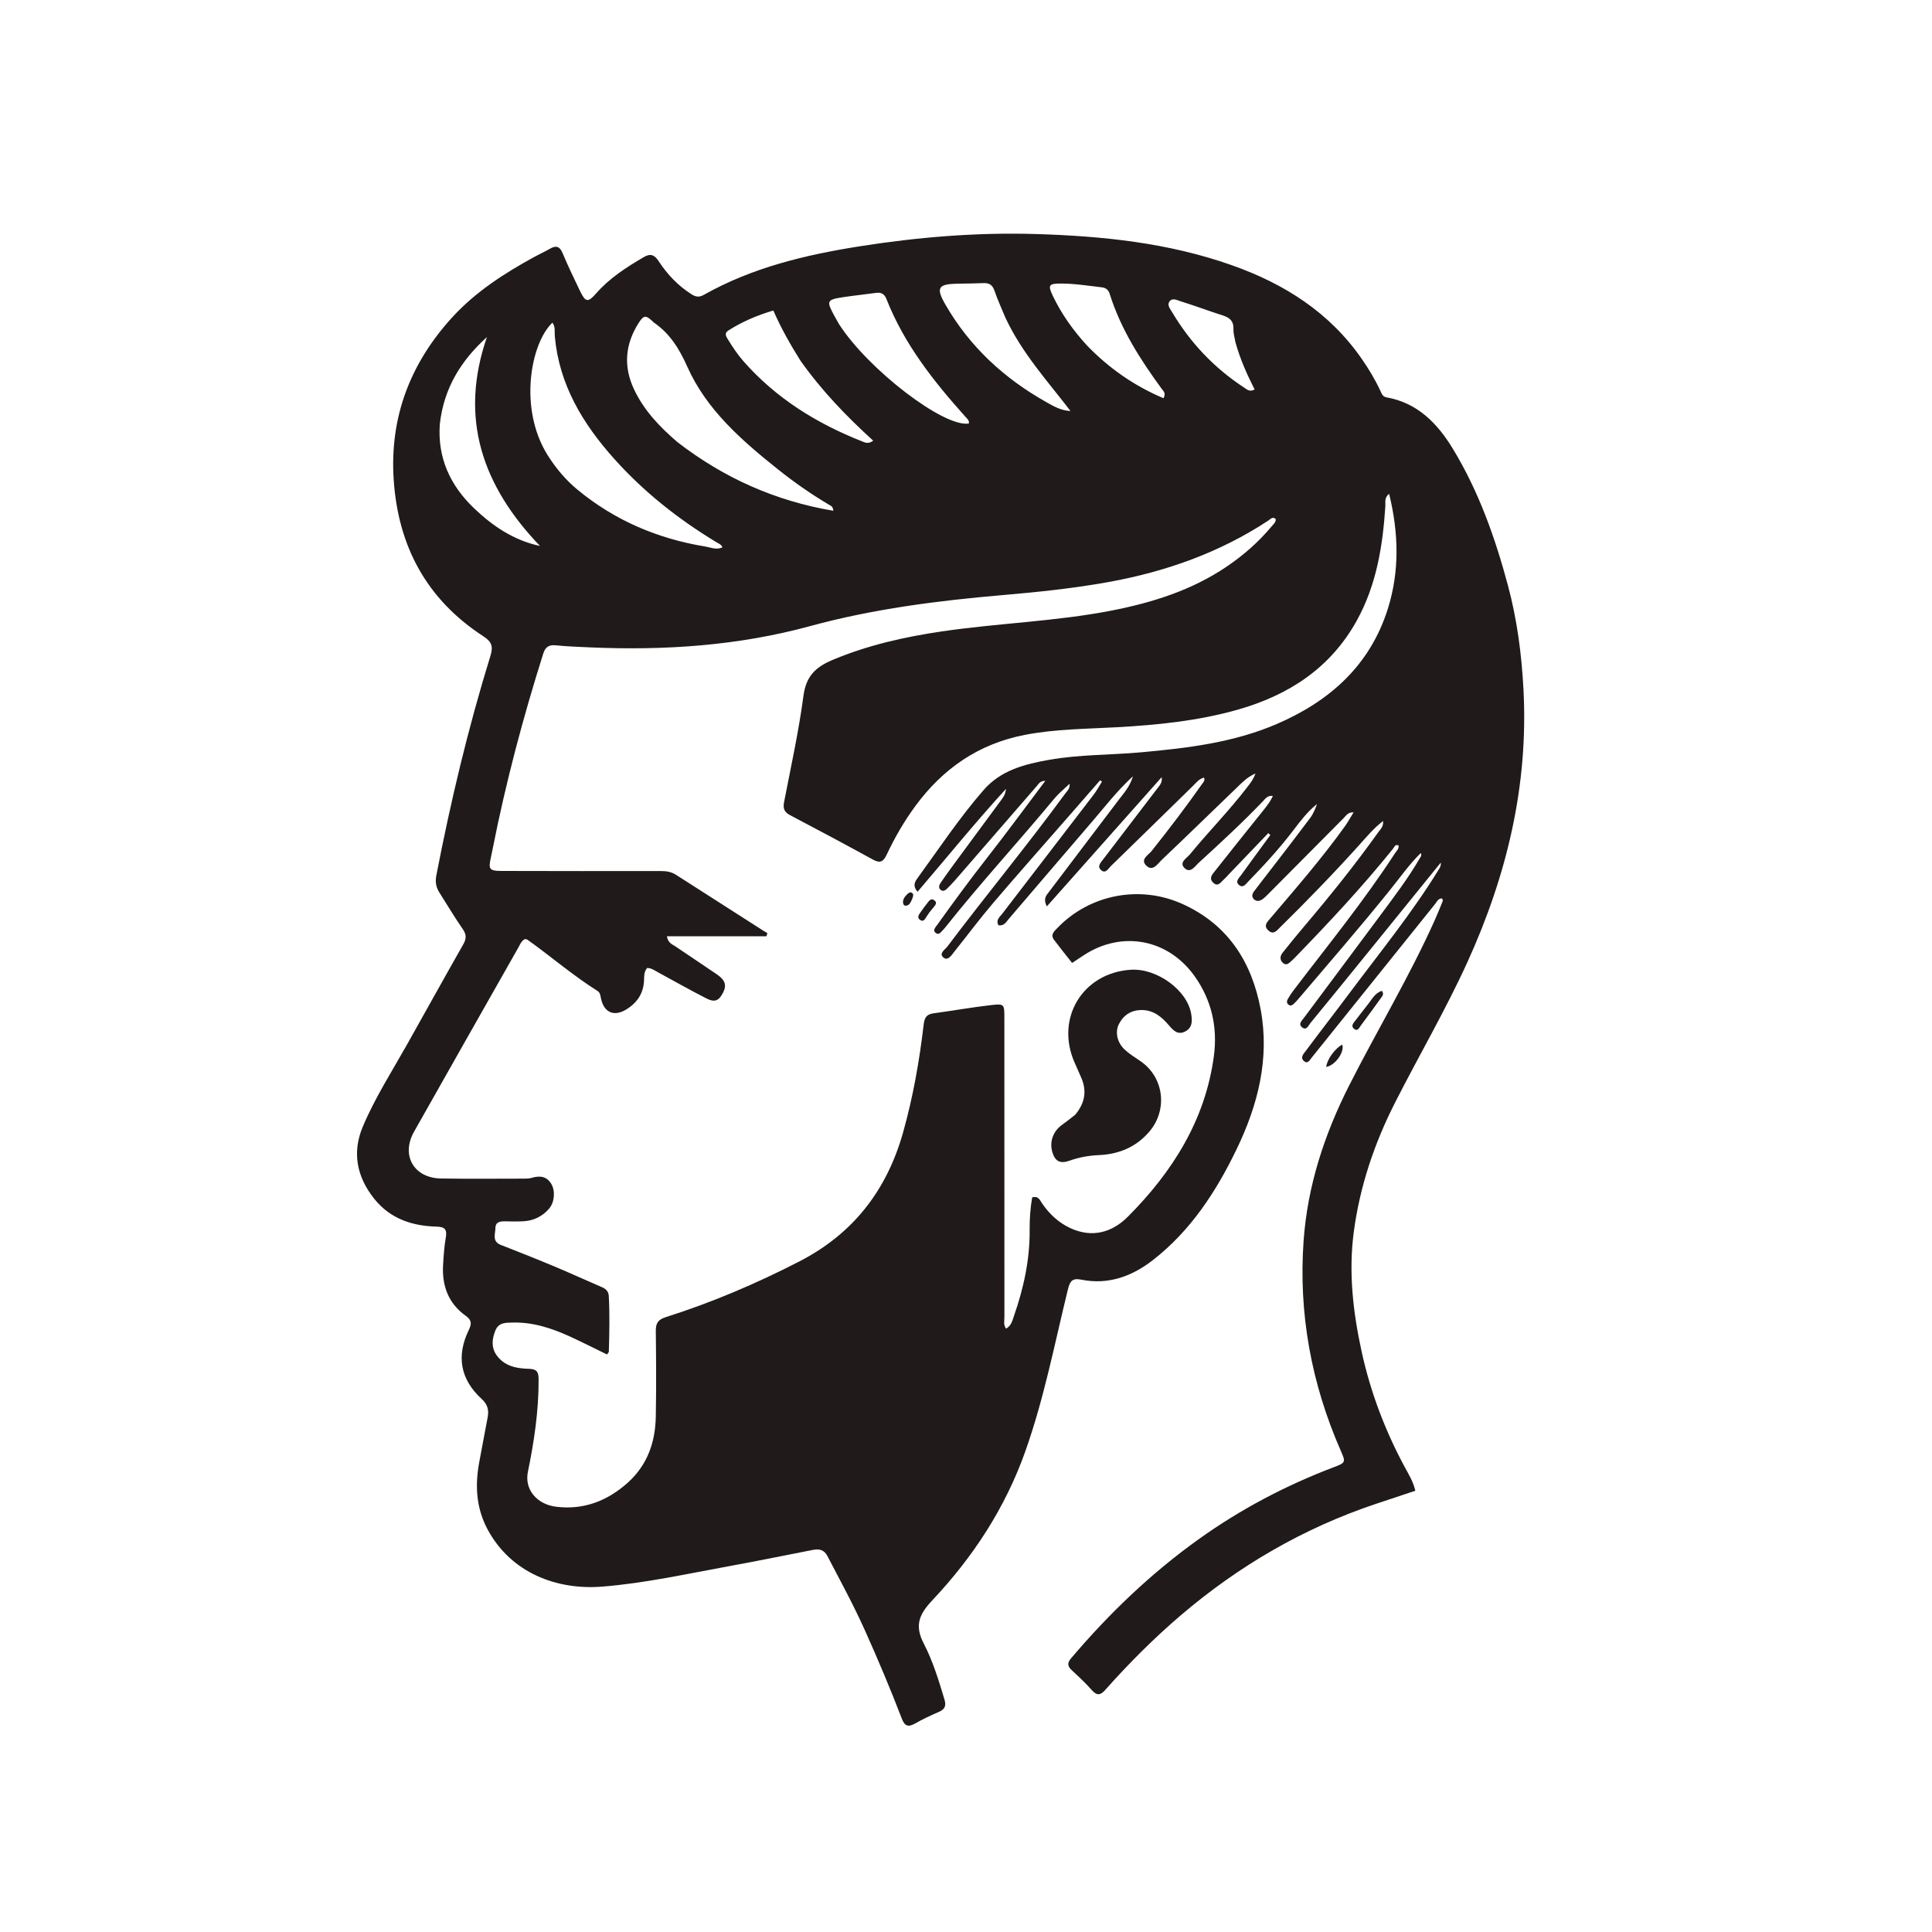 <svg width="120" height="120" viewBox="0 0 120 120" fill="none" xmlns="http://www.w3.org/2000/svg">
<path d="M39 92.086C40.24 90.962 40.705 89.544 40.733 87.968C40.765 86.21 40.755 84.452 40.733 82.695C40.727 82.218 40.845 81.971 41.341 81.814C44.211 80.904 46.97 79.729 49.65 78.35C52.999 76.625 55.079 73.929 56.091 70.34C56.711 68.14 57.105 65.899 57.371 63.635C57.42 63.215 57.547 63 57.971 62.942C59.165 62.777 60.354 62.567 61.552 62.429C62.373 62.334 62.383 62.377 62.383 63.181C62.383 69.392 62.382 75.603 62.386 81.814C62.386 82.038 62.314 82.279 62.486 82.524C62.819 82.347 62.885 82.004 62.986 81.715C63.586 79.992 63.969 78.227 63.953 76.391C63.947 75.71 63.995 75.035 64.109 74.375C64.495 74.258 64.587 74.542 64.721 74.738C65.172 75.396 65.736 75.93 66.458 76.27C67.822 76.913 69.07 76.559 70.058 75.568C72.829 72.785 74.868 69.563 75.397 65.587C75.632 63.822 75.265 62.132 74.203 60.637C72.563 58.328 69.699 57.776 67.323 59.326C67.096 59.474 66.87 59.626 66.591 59.81C66.205 59.319 65.827 58.854 65.468 58.375C65.222 58.046 65.486 57.836 65.688 57.626C67.69 55.555 70.796 54.947 73.459 56.154C76.278 57.432 77.757 59.763 78.302 62.701C78.869 65.753 78.133 68.636 76.811 71.374C75.537 74.015 73.951 76.448 71.598 78.275C70.302 79.281 68.835 79.815 67.17 79.484C66.603 79.371 66.457 79.567 66.328 80.094C65.503 83.462 64.846 86.874 63.681 90.153C62.439 93.653 60.449 96.696 57.926 99.377C57.103 100.252 56.78 100.937 57.381 102.094C57.942 103.173 58.304 104.368 58.659 105.547C58.781 105.95 58.693 106.164 58.317 106.327C57.816 106.545 57.318 106.776 56.844 107.046C56.423 107.286 56.199 107.23 56.017 106.756C55.304 104.898 54.531 103.064 53.714 101.248C53.009 99.679 52.186 98.172 51.392 96.649C51.172 96.227 50.852 96.197 50.462 96.273C48.741 96.608 47.024 96.962 45.299 97.275C42.674 97.752 40.066 98.337 37.398 98.548C34.588 98.772 31.77 97.703 30.315 95.05C29.581 93.714 29.494 92.307 29.761 90.848C29.932 89.91 30.116 88.974 30.289 88.036C30.371 87.594 30.301 87.241 29.922 86.895C28.591 85.68 28.329 84.224 29.122 82.6C29.311 82.212 29.289 81.985 28.93 81.729C27.846 80.956 27.444 79.858 27.521 78.564C27.555 78 27.591 77.432 27.688 76.877C27.773 76.394 27.655 76.201 27.14 76.189C25.595 76.151 24.222 75.698 23.222 74.43C22.153 73.076 21.865 71.566 22.533 69.981C23.284 68.199 24.333 66.564 25.28 64.88C26.448 62.804 27.6 60.72 28.777 58.65C28.979 58.296 28.975 58.04 28.738 57.699C28.225 56.963 27.768 56.188 27.287 55.43C27.079 55.102 27.025 54.766 27.102 54.371C27.991 49.776 29.074 45.227 30.456 40.755C30.634 40.176 30.57 39.877 30.028 39.525C26.501 37.236 24.718 33.924 24.451 29.762C24.202 25.884 25.499 22.546 28.089 19.71C29.538 18.125 31.334 16.968 33.212 15.944C33.521 15.775 33.843 15.633 34.146 15.456C34.536 15.228 34.767 15.293 34.95 15.735C35.28 16.526 35.654 17.3 36.026 18.074C36.365 18.782 36.523 18.802 37.027 18.225C37.862 17.269 38.912 16.598 39.995 15.965C40.409 15.723 40.658 15.836 40.907 16.217C41.446 17.042 42.114 17.747 42.955 18.28C43.212 18.443 43.43 18.475 43.709 18.317C46.714 16.623 50.003 15.835 53.372 15.302C57.002 14.729 60.652 14.427 64.326 14.536C68.47 14.659 72.572 15.078 76.52 16.476C79.786 17.632 82.589 19.411 84.591 22.305C85.024 22.931 85.417 23.584 85.738 24.277C85.819 24.451 85.876 24.637 86.116 24.68C88.049 25.02 89.286 26.304 90.24 27.875C91.844 30.513 92.868 33.402 93.663 36.371C94.229 38.484 94.511 40.639 94.626 42.829C94.939 48.771 93.598 54.357 91.158 59.728C89.799 62.717 88.14 65.549 86.655 68.473C85.362 71.017 84.463 73.68 84.087 76.509C83.755 79.013 84.036 81.483 84.571 83.936C85.123 86.472 86.034 88.868 87.265 91.148C87.505 91.592 87.777 92.023 87.908 92.593C87.081 92.868 86.257 93.141 85.434 93.417C80.954 94.919 76.948 97.255 73.357 100.315C71.676 101.749 70.118 103.31 68.652 104.961C68.347 105.306 68.129 105.331 67.814 104.974C67.427 104.536 66.996 104.135 66.567 103.736C66.301 103.489 66.279 103.291 66.527 102.999C68.886 100.218 71.498 97.713 74.472 95.589C77.078 93.728 79.883 92.251 82.875 91.119C83.586 90.85 83.587 90.814 83.277 90.107C81.45 85.939 80.643 81.576 80.971 77.041C81.216 73.656 82.256 70.47 83.786 67.446C85.522 64.016 87.512 60.717 89.092 57.206C89.276 56.797 89.444 56.382 89.611 55.966C89.628 55.924 89.588 55.86 89.574 55.803C89.318 55.797 89.247 56.011 89.133 56.153C86.577 59.332 84.026 62.514 81.47 65.693C81.356 65.835 81.233 66.092 81.014 65.924C80.718 65.696 80.973 65.449 81.109 65.267C82.006 64.061 82.93 62.876 83.829 61.672C85.72 59.139 87.722 56.687 89.377 53.984C89.446 53.872 89.511 53.757 89.488 53.579C88.096 55.297 86.706 57.017 85.312 58.733C84.009 60.34 82.705 61.947 81.391 63.545C81.264 63.7 81.145 64.046 80.857 63.794C80.634 63.599 80.857 63.398 80.978 63.236C82.539 61.137 84.111 59.047 85.667 56.945C86.548 55.753 87.453 54.576 88.197 53.288C88.242 53.209 88.325 53.137 88.244 52.985C87.53 53.69 86.964 54.497 86.35 55.261C84.49 57.574 82.545 59.814 80.622 62.073C80.546 62.163 80.465 62.248 80.381 62.329C80.279 62.428 80.166 62.513 80.025 62.397C79.889 62.285 79.932 62.148 80.003 62.027C80.101 61.859 80.207 61.695 80.324 61.54C82.474 58.714 84.721 55.959 86.66 52.976C86.751 52.836 86.909 52.719 86.864 52.508C86.65 52.422 86.605 52.615 86.518 52.723C84.605 55.097 82.525 57.32 80.404 59.506C80.35 59.562 80.294 59.617 80.234 59.668C80.074 59.804 79.916 60.013 79.686 59.808C79.475 59.62 79.504 59.379 79.666 59.175C80.115 58.611 80.57 58.05 81.037 57.5C82.642 55.609 84.192 53.676 85.633 51.656C85.751 51.491 85.936 51.348 85.906 50.995C85.321 51.444 84.895 51.962 84.454 52.452C82.861 54.223 81.204 55.933 79.505 57.602C79.303 57.801 79.096 58.092 78.773 57.787C78.459 57.489 78.713 57.262 78.903 57.04C80.495 55.165 82.113 53.311 83.545 51.308C83.725 51.057 83.872 50.783 84.075 50.456C83.725 50.436 83.608 50.663 83.462 50.809C81.891 52.385 80.325 53.967 78.757 55.546C78.647 55.656 78.535 55.769 78.407 55.857C78.234 55.977 78.036 56.01 77.874 55.844C77.724 55.691 77.781 55.509 77.891 55.362C78.266 54.863 78.654 54.373 79.034 53.877C79.818 52.855 80.608 51.837 81.378 50.805C81.568 50.55 81.692 50.246 81.803 49.938C81.226 50.396 80.79 50.968 80.358 51.537C79.494 52.675 78.531 53.725 77.537 54.748C77.385 54.905 77.214 55.181 76.959 54.97C76.698 54.755 76.954 54.541 77.078 54.367C77.678 53.529 78.293 52.7 78.903 51.868C78.861 51.827 78.819 51.786 78.777 51.745C77.952 52.607 77.126 53.469 76.301 54.33C76.207 54.429 76.12 54.537 76.017 54.625C75.824 54.789 75.656 55.119 75.346 54.816C75.066 54.542 75.306 54.303 75.466 54.099C76.407 52.903 77.359 51.715 78.312 50.528C78.578 50.196 78.857 49.874 79.061 49.436C78.729 49.392 78.597 49.607 78.448 49.761C77.177 51.086 75.83 52.333 74.475 53.569C74.228 53.794 73.939 54.283 73.567 53.91C73.217 53.559 73.717 53.3 73.915 53.057C75.079 51.639 76.37 50.329 77.487 48.869C77.659 48.644 77.84 48.425 77.982 48.039C77.45 48.277 77.151 48.605 76.837 48.906C75.274 50.407 73.725 51.923 72.152 53.415C71.9 53.654 71.603 54.162 71.194 53.761C70.803 53.377 71.33 53.108 71.53 52.856C72.613 51.496 73.666 50.115 74.665 48.693C74.739 48.588 74.86 48.493 74.784 48.299C74.481 48.367 74.306 48.609 74.106 48.805C72.402 50.469 70.704 52.138 68.995 53.797C68.834 53.954 68.668 54.298 68.383 54.037C68.13 53.806 68.374 53.568 68.521 53.374C69.643 51.898 70.774 50.429 71.898 48.954C72.037 48.771 72.208 48.601 72.152 48.272C69.796 50.924 67.44 53.576 65.023 56.297C64.771 55.807 65 55.601 65.151 55.402C66.584 53.501 68.03 51.609 69.464 49.708C69.788 49.278 70.171 48.879 70.37 48.215C69.363 49.137 68.617 50.126 67.811 51.059C66.089 53.053 64.387 55.063 62.669 57.062C62.502 57.255 62.365 57.536 62.014 57.467C61.838 57.139 62.096 56.958 62.253 56.753C64.141 54.291 66.035 51.834 67.921 49.37C68.117 49.113 68.272 48.825 68.446 48.551C68.407 48.521 68.369 48.492 68.331 48.463C67.647 49.246 66.963 50.03 66.28 50.814C64.739 52.578 63.184 54.33 61.665 56.112C60.843 57.078 60.085 58.098 59.291 59.088C59.116 59.307 58.893 59.692 58.618 59.488C58.274 59.231 58.697 58.985 58.849 58.783C61.257 55.587 63.81 52.504 66.175 49.275C66.284 49.127 66.456 49.003 66.437 48.678C66.088 49.013 65.76 49.272 65.499 49.587C63.27 52.279 60.897 54.848 58.725 57.588C58.677 57.649 58.626 57.709 58.57 57.763C58.449 57.882 58.329 58.092 58.139 57.961C57.902 57.798 58.095 57.608 58.201 57.461C59.2 56.064 60.215 54.68 61.274 53.327C62.499 51.764 63.673 50.161 64.926 48.501C64.597 48.499 64.511 48.692 64.399 48.82C62.709 50.764 61.023 52.712 59.334 54.658C59.181 54.834 59.016 55.002 58.851 55.168C58.737 55.281 58.596 55.398 58.441 55.283C58.259 55.149 58.334 54.961 58.436 54.813C58.713 54.412 59 54.017 59.288 53.624C60.247 52.319 61.208 51.016 62.17 49.714C62.298 49.541 62.439 49.377 62.486 48.995C60.54 51.121 58.812 53.266 56.992 55.387C56.697 55.059 56.795 54.81 56.958 54.586C58.313 52.724 59.586 50.798 61.104 49.06C62.172 47.838 63.651 47.46 65.167 47.193C67.054 46.861 68.973 46.899 70.874 46.727C73.755 46.467 76.618 46.126 79.306 44.968C82.591 43.552 85.087 41.333 86.195 37.832C86.933 35.499 86.881 33.125 86.281 30.668C85.968 30.924 86.062 31.193 86.048 31.419C85.888 33.908 85.496 36.341 84.265 38.559C82.629 41.506 80.033 43.184 76.868 44.082C74.415 44.777 71.898 45.03 69.361 45.17C67.455 45.275 65.541 45.281 63.654 45.645C60.782 46.2 58.565 47.737 56.853 50.066C56.156 51.013 55.572 52.028 55.072 53.088C54.873 53.509 54.677 53.641 54.232 53.397C52.52 52.457 50.799 51.537 49.07 50.63C48.71 50.441 48.626 50.215 48.699 49.831C49.122 47.633 49.609 45.443 49.903 43.227C50.065 42.005 50.646 41.435 51.727 40.983C53.911 40.07 56.177 39.559 58.499 39.218C62.004 38.702 65.561 38.602 69.044 37.923C71.588 37.427 74.036 36.657 76.21 35.181C77.249 34.475 78.185 33.653 78.99 32.686C79.097 32.557 79.25 32.444 79.239 32.239C79.044 32.063 78.911 32.245 78.782 32.33C75.751 34.328 72.405 35.508 68.855 36.151C66.667 36.547 64.459 36.775 62.245 36.965C58.221 37.312 54.219 37.824 50.312 38.89C45.842 40.109 41.285 40.409 36.683 40.211C35.965 40.18 35.241 40.154 34.524 40.082C34.108 40.041 33.878 40.17 33.745 40.588C32.493 44.549 31.427 48.557 30.619 52.633C30.577 52.843 30.536 53.053 30.489 53.262C30.327 53.988 30.394 54.093 31.135 54.096C34.436 54.105 37.737 54.107 41.037 54.102C41.38 54.101 41.693 54.147 41.985 54.334C43.792 55.494 45.602 56.65 47.411 57.807C47.494 57.86 47.58 57.909 47.665 57.959C47.644 58.024 47.623 58.088 47.603 58.152C45.551 58.152 43.499 58.152 41.423 58.152C41.489 58.578 41.761 58.653 41.961 58.789C42.816 59.371 43.681 59.938 44.533 60.525C44.906 60.782 45.185 61.087 44.935 61.604C44.671 62.151 44.414 62.29 43.87 62.011C42.864 61.495 41.877 60.94 40.883 60.398C40.663 60.279 40.459 60.12 40.194 60.124C40.003 60.35 40.01 60.607 40.003 60.858C39.982 61.697 39.567 62.303 38.868 62.717C38.117 63.162 37.508 62.874 37.329 62.019C37.293 61.848 37.277 61.652 37.117 61.551C35.592 60.595 34.232 59.416 32.771 58.373C32.727 58.342 32.663 58.34 32.609 58.324C32.374 58.442 32.297 58.677 32.184 58.875C30.026 62.677 27.868 66.481 25.719 70.289C24.891 71.757 25.698 73.171 27.393 73.198C29.111 73.227 30.83 73.208 32.549 73.207C32.704 73.207 32.866 73.204 33.013 73.161C33.508 73.015 33.942 73.041 34.24 73.531C34.499 73.956 34.451 74.67 34.105 75.072C33.692 75.551 33.155 75.816 32.521 75.854C32.151 75.876 31.779 75.867 31.408 75.86C31.096 75.855 30.779 75.87 30.771 76.275C30.765 76.651 30.55 77.108 31.11 77.326C32.201 77.751 33.29 78.182 34.37 78.634C35.378 79.055 36.371 79.512 37.375 79.943C37.632 80.053 37.798 80.205 37.813 80.499C37.875 81.65 37.849 82.801 37.816 83.952C37.815 84 37.756 84.046 37.7 84.128C36.931 83.755 36.172 83.367 35.398 83.013C34.272 82.499 33.112 82.116 31.847 82.146C31.401 82.156 30.971 82.139 30.769 82.641C30.555 83.172 30.498 83.706 30.861 84.198C31.352 84.862 32.092 85.001 32.841 85.019C33.332 85.031 33.452 85.194 33.454 85.675C33.462 87.616 33.177 89.532 32.789 91.413C32.561 92.52 33.348 93.445 34.562 93.589C36.257 93.79 37.711 93.236 39 92.086ZM42.084 27.466C44.949 29.678 48.144 31.114 51.762 31.725C51.734 31.451 51.606 31.416 51.512 31.361C50.383 30.695 49.312 29.945 48.29 29.128C46.051 27.338 43.881 25.447 42.689 22.776C42.188 21.654 41.607 20.716 40.608 20.03C40.592 20.019 40.58 20.003 40.566 19.989C40.107 19.553 39.984 19.553 39.641 20.102C38.827 21.405 38.718 22.767 39.376 24.171C39.986 25.472 40.944 26.491 42.084 27.466ZM34.016 28.273C34.529 29.087 35.139 29.815 35.885 30.429C38.2 32.335 40.86 33.462 43.805 33.945C44.151 34.002 44.502 34.177 44.872 33.993C44.791 33.808 44.633 33.759 44.503 33.681C42.135 32.25 39.984 30.552 38.136 28.484C36.186 26.302 34.728 23.883 34.46 20.885C34.435 20.607 34.51 20.298 34.311 20.041C32.958 21.323 32.197 25.378 34.016 28.273ZM27.319 26.327C27.163 28.421 27.956 30.146 29.438 31.563C30.591 32.665 31.888 33.554 33.539 33.911C29.977 30.194 28.493 25.991 30.245 20.935C28.653 22.379 27.579 24.07 27.319 26.327ZM52.113 20.132C53.926 22.956 58.649 26.572 60.177 26.304C60.213 26.122 60.084 26.019 59.982 25.906C57.994 23.692 56.16 21.376 55.057 18.569C54.941 18.275 54.747 18.145 54.424 18.19C53.731 18.286 53.034 18.357 52.342 18.462C51.358 18.613 51.323 18.699 51.813 19.599C51.898 19.752 51.984 19.905 52.113 20.132ZM49.718 22.402C49.097 21.414 48.521 20.401 48.032 19.285C47.026 19.586 46.103 19.977 45.245 20.524C44.973 20.697 45.09 20.884 45.205 21.07C45.501 21.551 45.812 22.022 46.188 22.449C48.206 24.739 50.718 26.297 53.531 27.408C53.72 27.483 53.921 27.603 54.236 27.372C52.584 25.865 51.047 24.281 49.718 22.402ZM62.451 19.739C62.221 19.18 61.964 18.631 61.77 18.06C61.646 17.696 61.441 17.568 61.079 17.585C60.553 17.608 60.026 17.61 59.499 17.619C58.261 17.639 58.111 17.864 58.732 18.938C60.235 21.536 62.365 23.499 64.967 24.965C65.43 25.226 65.894 25.504 66.491 25.529C65.072 23.675 63.487 21.949 62.451 19.739ZM67.53 21.474C68.892 22.882 70.463 23.971 72.267 24.735C72.433 24.42 72.266 24.3 72.169 24.168C70.828 22.337 69.61 20.439 68.924 18.25C68.845 17.999 68.693 17.875 68.421 17.844C67.571 17.747 66.725 17.608 65.865 17.611C65.142 17.614 65.073 17.714 65.397 18.386C65.934 19.501 66.637 20.503 67.53 21.474ZM76.734 21.253C76.69 20.985 76.602 20.714 76.612 20.448C76.632 19.973 76.412 19.742 75.983 19.604C75.094 19.319 74.218 18.989 73.326 18.712C73.111 18.645 72.808 18.469 72.629 18.741C72.484 18.962 72.684 19.188 72.799 19.383C73.931 21.291 75.421 22.862 77.279 24.077C77.444 24.185 77.612 24.364 77.927 24.192C77.463 23.272 77.036 22.338 76.734 21.253Z" fill="#201A1A"/>
<path d="M66.783 69.238C67.391 68.514 67.52 67.755 67.151 66.921C67.017 66.618 66.886 66.314 66.751 66.011C65.528 63.265 67.236 60.428 70.231 60.233C71.865 60.126 73.757 61.514 73.989 62.989C74.056 63.413 74.068 63.828 73.624 64.062C73.151 64.312 72.874 64 72.593 63.673C72.153 63.159 71.651 62.737 70.917 62.736C70.266 62.734 69.793 63.038 69.502 63.6C69.242 64.101 69.387 64.76 69.864 65.2C70.162 65.475 70.517 65.69 70.853 65.922C72.303 66.926 72.539 68.94 71.385 70.29C70.554 71.261 69.481 71.693 68.247 71.746C67.614 71.774 67.013 71.884 66.421 72.095C65.849 72.299 65.533 72.132 65.363 71.561C65.172 70.918 65.409 70.263 65.963 69.868C66.233 69.677 66.491 69.469 66.783 69.238Z" fill="#201A1A"/>
<path d="M84.928 62.429C85.213 62.079 85.392 61.673 85.832 61.545C85.981 61.745 85.861 61.867 85.772 61.99C85.362 62.558 84.953 63.127 84.531 63.687C84.428 63.824 84.326 64.099 84.089 63.891C83.887 63.714 84.075 63.534 84.186 63.385C84.418 63.072 84.664 62.77 84.928 62.429Z" fill="#201A1A"/>
<path d="M82.372 66.269C82.436 65.774 82.905 65.148 83.363 64.88C83.542 65.3 82.946 66.177 82.372 66.269Z" fill="#201A1A"/>
<path d="M57.724 56.675C57.667 56.758 57.637 56.808 57.602 56.854C57.48 57.008 57.393 57.317 57.138 57.129C56.909 56.959 57.123 56.748 57.237 56.578C57.334 56.434 57.438 56.294 57.547 56.16C57.676 56.002 57.802 55.739 58.044 55.929C58.26 56.099 58.043 56.269 57.933 56.417C57.876 56.494 57.811 56.566 57.724 56.675Z" fill="#201A1A"/>
<path d="M56.665 55.819C56.564 56.028 56.508 56.227 56.28 56.254C56.166 56.268 56.104 56.187 56.092 56.085C56.066 55.852 56.2 55.688 56.353 55.54C56.435 55.46 56.54 55.38 56.653 55.463C56.764 55.545 56.715 55.668 56.665 55.819Z" fill="#201A1A"/>
</svg>
